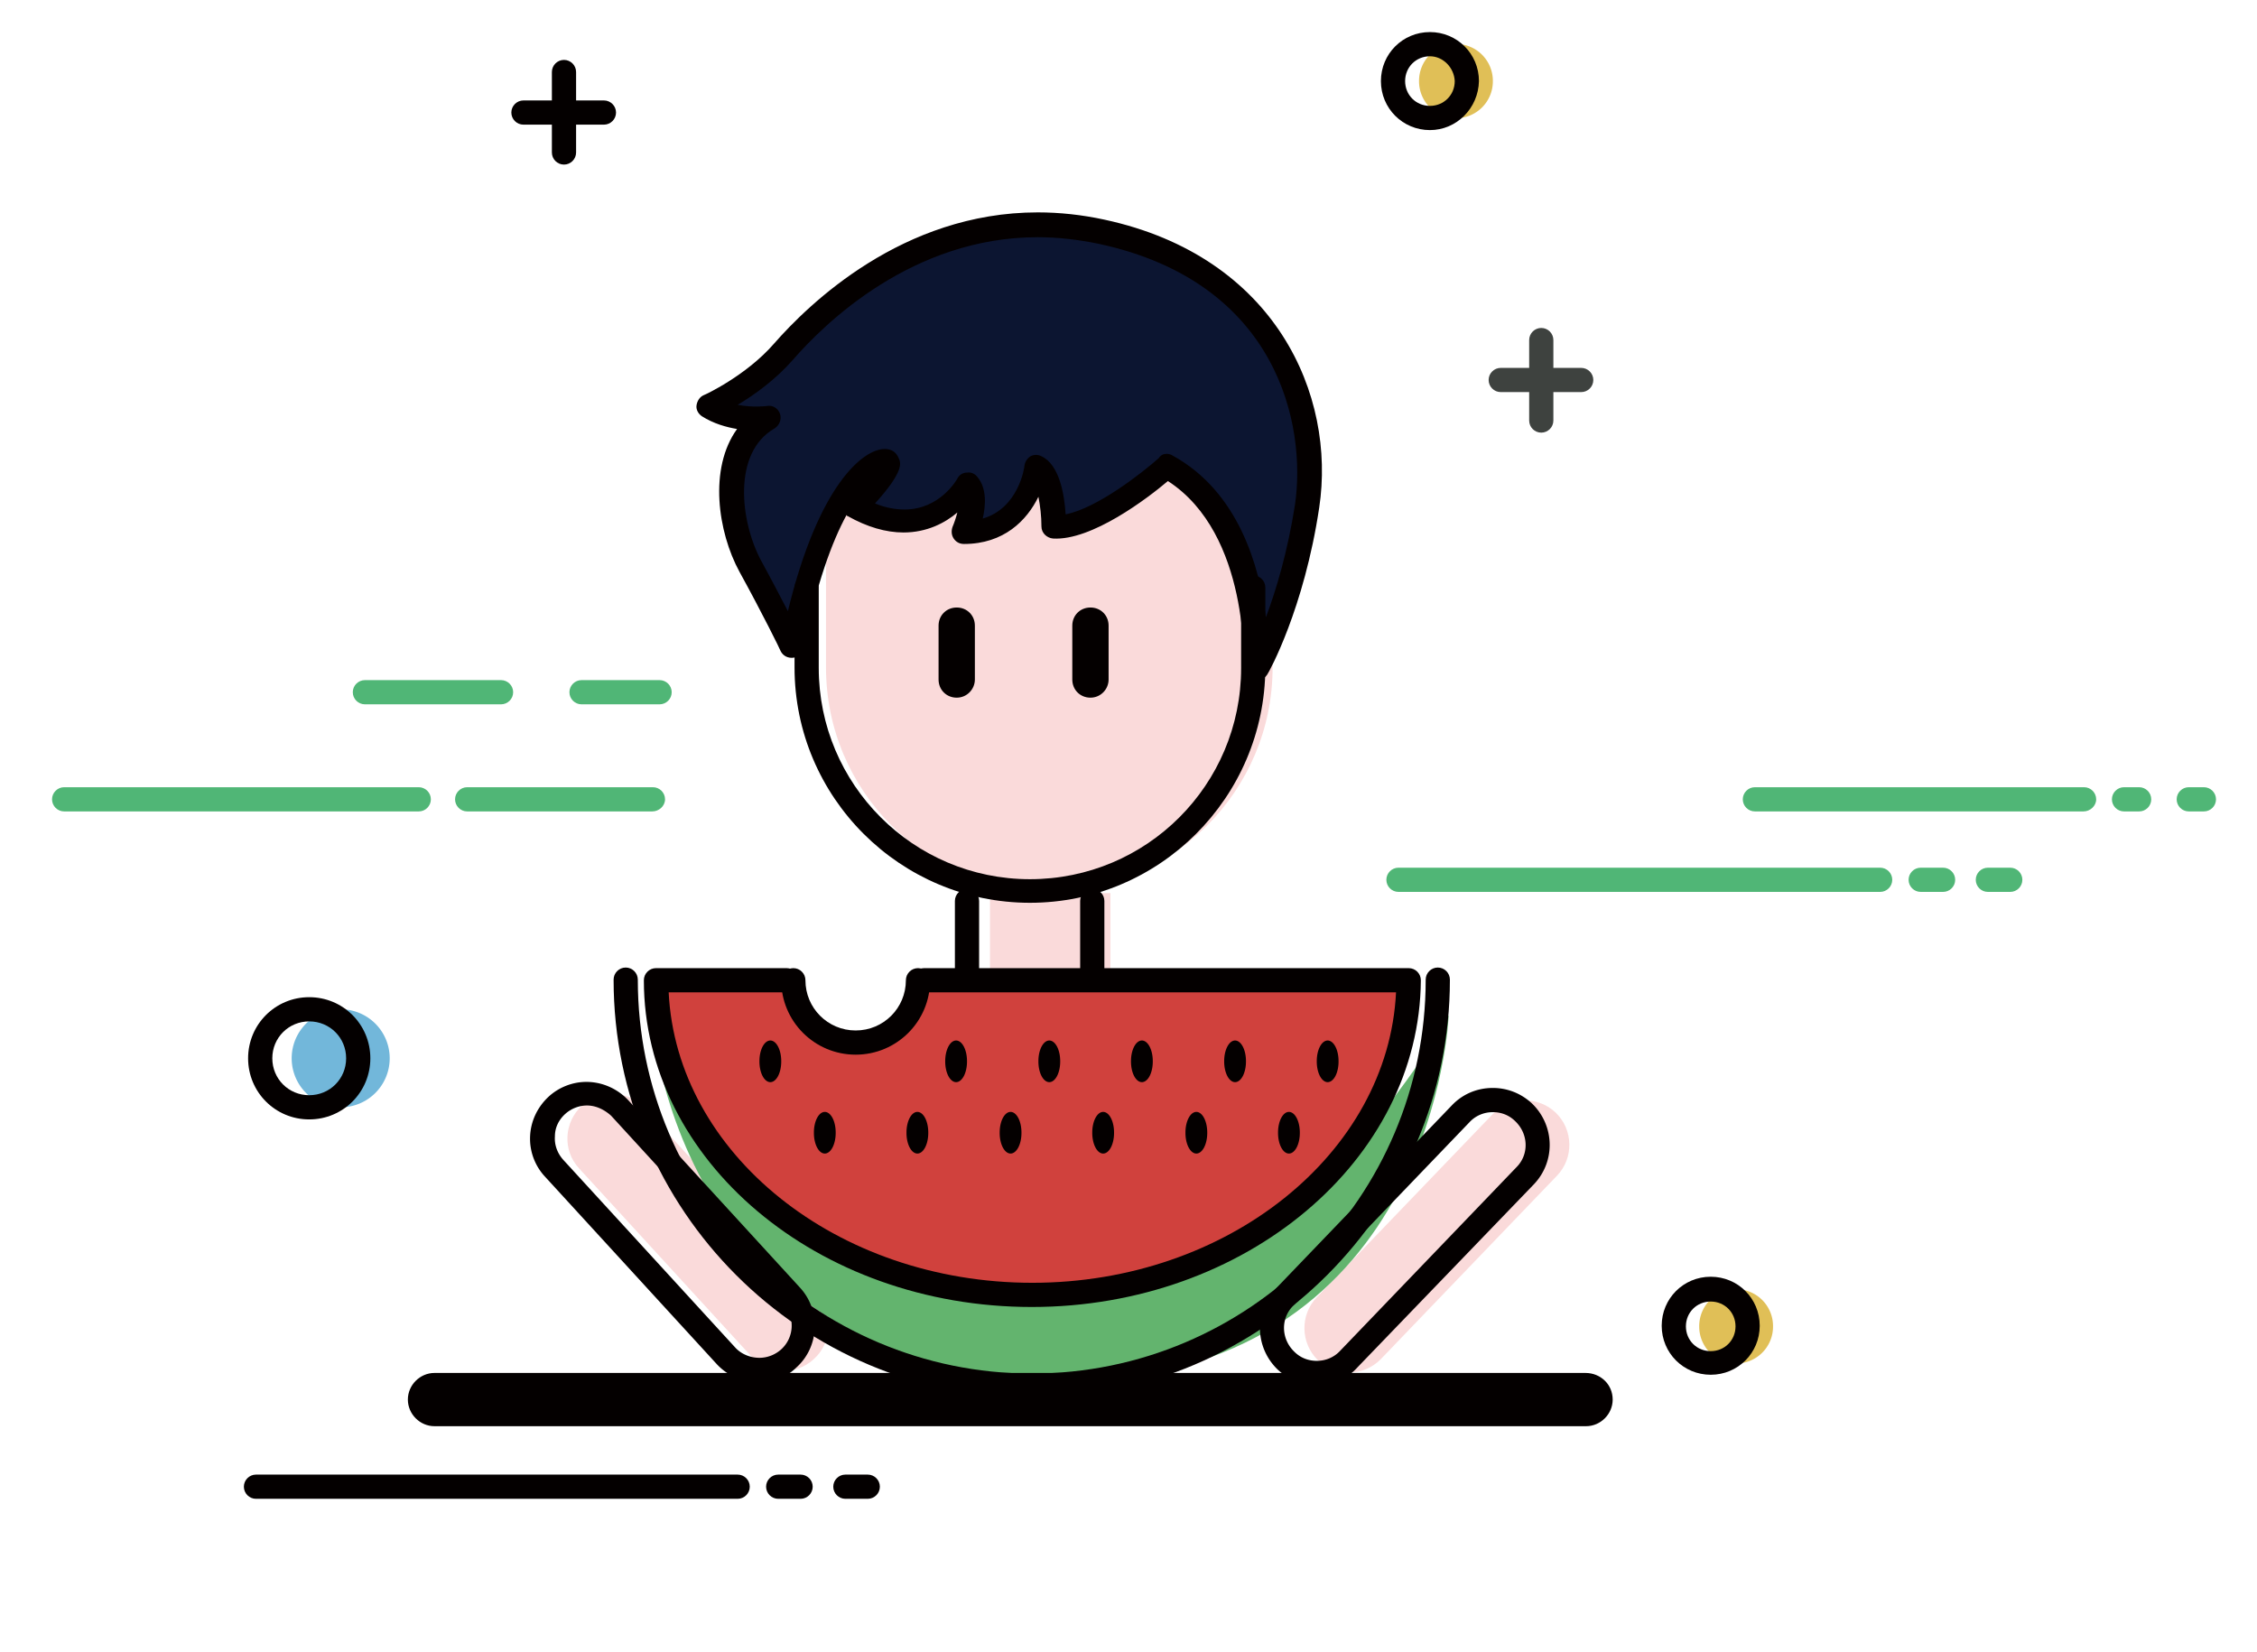 <?xml version="1.0" standalone="no"?><!DOCTYPE svg PUBLIC "-//W3C//DTD SVG 1.1//EN" "http://www.w3.org/Graphics/SVG/1.1/DTD/svg11.dtd"><svg t="1684152196761" class="icon" viewBox="0 0 1399 1024" version="1.1" xmlns="http://www.w3.org/2000/svg" p-id="3298" xmlns:xlink="http://www.w3.org/1999/xlink" width="273.242" height="200"><path d="M1076.138 822.201m-22.881 0a22.881 22.881 0 1 0 45.761 0 22.881 22.881 0 1 0-45.761 0Z" fill="#E0BF57" p-id="3299"></path><path d="M211.177 656.035m-30.382 0a30.382 30.382 0 1 0 60.765 0 30.382 30.382 0 1 0-60.765 0Z" fill="#72B7DA" p-id="3300"></path><path d="M902.47 50.262m-22.881 0a22.881 22.881 0 1 0 45.761 0 22.881 22.881 0 1 0-45.761 0Z" fill="#E0BF57" p-id="3301"></path><path d="M724.302 288.821s-44.261 39.01-70.142 37.134c0 0 0-31.883-10.878-37.134 0 0-5.626 40.885-44.261 40.885 0 0 9.377-21.38 1.875-30.007 0 0-22.13 40.885-70.142 14.253 0 0 27.757-28.507 18.379-28.507s-38.634 22.881-57.014 115.153c0 0-10.878-22.881-25.881-49.512-14.629-26.632-20.255-74.643 10.878-92.273 0 0-20.255 3.376-36.759-7.127 0 0 27.757-12.378 46.136-33.758s90.397-97.524 197.298-74.643c106.901 22.881 136.533 108.026 127.156 170.292-9.377 61.89-31.508 100.9-31.508 100.9S785.067 322.579 724.302 288.821z" fill="#0C1531" p-id="3302"></path><path d="M512 314.327v99.399c0 76.519 61.89 138.409 138.409 138.409s138.409-61.89 138.409-138.409l-0.375-25.881-9.377 1.125s-12.378-54.013-30.382-73.143c-18.004-19.505-30.007-27.007-30.007-27.007s-52.513 36.009-61.14 36.759c-9.002 0.75-18.004-30.382-18.004-30.382s-12.378 24.756-24.756 28.882c-12.378 4.126-19.505-1.5-19.505-1.5v-23.256s-18.004 24.756-30.382 23.256c-12.753-1.125-52.888-8.252-52.888-8.252zM613.65 553.635h74.643v56.639h-74.643zM506.374 803.446c10.127 11.253 9.377 28.882-1.875 39.01-11.253 10.503-28.882 9.377-39.01-1.875l-106.526-116.278c-10.503-11.253-9.377-28.882 1.875-39.01 11.253-10.503 28.882-9.377 39.01 1.875l106.526 116.278zM855.959 842.456c-10.503 10.878-28.132 11.253-39.01 0.75-10.878-10.503-11.253-28.132-0.75-39.01l109.152-113.653c10.503-10.878 28.132-11.253 39.01-0.75 10.878 10.503 11.253 28.132 0.75 39.01l-109.152 113.653z" fill="#FADADA" p-id="3303"></path><path d="M570.889 614.4H405.099c0 107.651 104.275 195.048 232.932 195.048s232.932-87.396 232.932-195.048h-300.073zM528.879 653.034c-21.38 0-38.634-17.254-38.634-38.634h77.269c0 21.38-17.254 38.634-38.634 38.634z" fill="#D0413D" p-id="3304"></path><path d="M402.848 621.152s8.252 235.182 265.565 235.182c221.304-8.252 229.556-226.93 229.556-226.93s-94.898 176.293-240.809 176.293c-234.057-0.375-254.312-184.545-254.312-184.545z" fill="#63B46E" p-id="3305"></path><path d="M638.406 559.637c-80.27 0-145.911-65.266-145.911-145.911V364.214c0-4.126 3.376-7.502 7.502-7.502s7.502 3.376 7.502 7.502v49.887c0 72.018 58.514 130.907 130.907 130.907s130.907-58.514 130.907-130.907V364.214c0-4.126 3.376-7.502 7.502-7.502s7.502 3.376 7.502 7.502v49.887c-0.375 80.27-65.641 145.536-145.911 145.536z" fill="#040000" p-id="3306"></path><path d="M778.315 422.353c-0.75 0-1.5 0-2.251-0.375-3.376-1.125-5.626-4.126-5.251-7.502 0-0.75 4.126-83.27-46.886-116.278-12.378 10.503-47.262 37.134-71.267 35.634-3.751-0.375-7.127-3.376-7.127-7.502 0-6.377-0.75-12.753-1.875-18.379-7.127 14.629-21.38 29.257-46.136 29.257-2.626 0-4.876-1.125-6.377-3.376-1.5-2.251-1.5-4.876-0.75-7.127 1.125-2.626 2.251-6.001 3.001-9.002-7.502 6.377-18.755 12.378-33.383 12.378-10.878 0-22.505-3.376-34.508-10.127-0.375 0-0.75-0.375-0.75-0.75-9.002 16.504-18.755 42.76-26.632 82.52-0.75 3.001-3.376 5.626-6.377 6.001-3.376 0.375-6.377-1.125-7.877-4.126 0-0.375-11.253-23.256-25.506-49.137-13.503-24.756-19.13-64.141-1.5-88.522-6.752-1.125-14.629-3.376-21.755-7.877-2.251-1.5-3.751-4.126-3.376-6.752 0.375-2.626 1.875-5.251 4.501-6.377 0.375 0 26.256-12.003 43.511-31.883 21.38-24.381 79.519-81.395 163.54-81.395 13.503 0 27.382 1.5 41.26 4.501 106.151 22.881 143.66 108.777 133.158 178.544-9.377 62.64-31.133 102.025-32.258 103.525-1.875 2.626-4.501 4.126-7.127 4.126zM723.177 281.319c1.125 0 2.626 0.375 3.751 1.125 40.885 22.505 53.638 68.642 57.764 100.149 6.377-16.879 13.503-40.885 18.004-69.767 7.127-48.762-10.127-137.659-121.53-161.664-12.753-2.626-25.506-4.126-37.884-4.126-77.644 0-132.032 53.263-151.912 76.144-10.878 12.378-24.006 21.755-34.133 27.757 9.377 1.875 18.004 0.75 18.004 0.75 3.751-0.75 7.127 1.5 8.252 4.876 1.125 3.376-0.375 7.127-3.376 9.002-26.256 15.004-21.38 57.764-8.252 82.145 6.377 11.628 12.003 22.505 16.504 31.133 19.13-78.769 46.886-100.525 60.015-100.525 4.126 0 7.127 1.875 8.627 5.626 1.5 3.001 3.376 8.252-14.629 28.132 6.377 2.626 12.378 3.751 18.379 3.751 21.755 0 32.258-18.379 32.633-19.13 1.125-2.251 3.376-3.751 6.001-3.751 2.626-0.375 4.876 0.75 6.377 2.626 6.001 7.127 5.251 17.629 3.376 25.881 22.13-6.377 25.881-31.508 25.881-33.008 0.375-2.251 1.875-4.501 3.751-5.626 2.251-1.125 4.501-1.125 6.752 0 11.253 5.251 14.253 24.006 15.004 36.009 19.505-3.751 47.637-25.881 57.764-34.884 1.125-1.875 3.001-2.626 4.876-2.626zM599.396 612.149c-4.126 0-7.502-3.376-7.502-7.502v-46.136c0-4.126 3.376-7.502 7.502-7.502s7.502 3.376 7.502 7.502v46.136c0 4.126-3.001 7.502-7.502 7.502zM677.04 612.149c-4.126 0-7.502-3.376-7.502-7.502v-46.136c0-4.126 3.376-7.502 7.502-7.502s7.502 3.376 7.502 7.502v46.136c0 4.126-3.376 7.502-7.502 7.502zM999.619 867.587c0 9.002-7.502 16.504-16.504 16.504H269.316c-9.002 0-16.504-7.502-16.504-16.504 0-9.002 7.502-16.504 16.504-16.504H982.74c9.377 0 16.879 7.127 16.879 16.504z" fill="#040000" p-id="3307"></path><path d="M470.365 857.084c-9.752 0-19.13-4.126-25.881-11.253l-106.526-116.278a34.471 34.471 0 0 1-9.377-25.131c0.375-9.377 4.501-18.004 11.253-24.381 6.377-6.001 15.004-9.377 23.631-9.377 9.752 0 19.13 4.126 25.881 11.253l106.526 116.278c13.128 14.253 12.003 36.759-2.251 49.512-6.001 6.001-14.629 9.377-23.256 9.377zM363.839 685.292c-4.876 0-9.752 1.875-13.503 5.251-4.126 3.751-6.377 8.627-6.377 13.878-0.375 5.251 1.5 10.503 5.251 14.629l106.526 116.278c3.751 4.126 9.377 6.377 15.004 6.377 4.876 0 9.752-1.875 13.503-5.251 8.252-7.502 8.627-20.255 1.125-28.507l-106.526-116.278c-4.126-3.751-9.377-6.377-15.004-6.377zM816.199 858.585c-9.002 0-17.629-3.376-24.381-9.752-13.878-13.503-14.629-35.634-1.125-49.887l109.152-113.653c6.752-7.127 15.754-10.878 25.506-10.878 9.002 0 17.629 3.376 24.381 9.752 13.878 13.503 14.629 35.634 1.125 49.887L841.33 847.707c-6.377 7.127-15.379 10.878-25.131 10.878z m109.152-169.166c-5.626 0-10.878 2.251-14.629 6.377l-109.152 113.653c-7.877 7.877-7.502 20.63 0.75 28.507 3.751 3.751 8.627 5.626 13.878 5.626 5.626 0 10.878-2.251 14.629-6.377l109.152-113.653c7.877-7.877 7.502-20.63-0.75-28.507-3.751-3.751-8.627-5.626-13.878-5.626z" fill="#040000" p-id="3308"></path><path d="M639.531 866.462c-142.91 0-259.188-116.278-259.188-259.188 0-4.126 3.376-7.502 7.502-7.502s7.502 3.376 7.502 7.502c0 134.658 109.527 244.185 244.185 244.185s244.185-109.527 244.185-244.185c0-4.126 3.376-7.502 7.502-7.502s7.502 3.376 7.502 7.502c0 142.535-116.278 259.188-259.188 259.188z" fill="#040000" p-id="3309"></path><path d="M639.531 810.198c-132.782 0-240.434-90.772-240.434-202.549 0-4.126 3.376-7.502 7.502-7.502H487.619c4.126 0 7.502 3.376 7.502 7.502s-3.376 7.502-7.502 7.502h-73.143c4.876 99.774 103.9 180.044 225.43 180.044 121.155 0 220.554-80.27 225.43-180.044h-292.571c-4.126 0-7.502-3.376-7.502-7.502s3.376-7.502 7.502-7.502h300.448c4.126 0 7.502 3.376 7.502 7.502-0.75 111.402-108.401 202.549-241.184 202.549z" fill="#040000" p-id="3310"></path><path d="M470.74 657.911a12.753 6.752 90 1 0 13.503 0 12.753 6.752 90 1 0-13.503 0Z" fill="#040000" p-id="3311"></path><path d="M585.893 657.911a12.753 6.752 90 1 0 13.503 0 12.753 6.752 90 1 0-13.503 0Z" fill="#040000" p-id="3312"></path><path d="M643.657 657.911a12.753 6.752 90 1 0 13.503 0 12.753 6.752 90 1 0-13.503 0Z" fill="#040000" p-id="3313"></path><path d="M701.046 657.911a12.753 6.752 90 1 0 13.503 0 12.753 6.752 90 1 0-13.503 0Z" fill="#040000" p-id="3314"></path><path d="M758.81 657.911a12.753 6.752 90 1 0 13.503 0 12.753 6.752 90 1 0-13.503 0Z" fill="#040000" p-id="3315"></path><path d="M816.199 657.911a12.753 6.752 90 1 0 13.503 0 12.753 6.752 90 1 0-13.503 0Z" fill="#040000" p-id="3316"></path><path d="M504.498 702.171a12.753 6.752 90 1 0 13.503 0 12.753 6.752 90 1 0-13.503 0Z" fill="#040000" p-id="3317"></path><path d="M561.887 702.171a12.753 6.752 90 1 0 13.503 0 12.753 6.752 90 1 0-13.503 0Z" fill="#040000" p-id="3318"></path><path d="M619.651 702.171a12.753 6.752 90 1 0 13.503 0 12.753 6.752 90 1 0-13.503 0Z" fill="#040000" p-id="3319"></path><path d="M677.04 702.171a12.753 6.752 90 1 0 13.503 0 12.753 6.752 90 1 0-13.503 0Z" fill="#040000" p-id="3320"></path><path d="M734.804 702.171a12.753 6.752 90 1 0 13.503 0 12.753 6.752 90 1 0-13.503 0Z" fill="#040000" p-id="3321"></path><path d="M792.193 702.171a12.753 6.752 90 1 0 13.503 0 12.753 6.752 90 1 0-13.503 0Z" fill="#040000" p-id="3322"></path><path d="M530.379 653.785c-25.506 0-46.136-20.63-46.136-46.136 0-4.126 3.376-7.502 7.502-7.502s7.502 3.376 7.502 7.502c0 17.254 13.878 31.133 31.133 31.133 17.254 0 31.133-13.878 31.133-31.133 0-4.126 3.376-7.502 7.502-7.502s7.502 3.376 7.502 7.502c0 25.506-20.63 46.136-46.136 46.136z" fill="#040000" p-id="3323"></path><path d="M1165.41 552.885h-298.573c-4.126 0-7.502-3.376-7.502-7.502s3.376-7.502 7.502-7.502h298.573c4.126 0 7.502 3.376 7.502 7.502s-3.376 7.502-7.502 7.502zM259.563 502.998H39.76c-4.126 0-7.502-3.376-7.502-7.502s3.376-7.502 7.502-7.502h219.804c4.126 0 7.502 3.376 7.502 7.502s-3.376 7.502-7.502 7.502zM408.85 436.607H360.463c-4.126 0-7.502-3.376-7.502-7.502s3.376-7.502 7.502-7.502H408.85c4.126 0 7.502 3.376 7.502 7.502s-3.376 7.502-7.502 7.502zM310.576 436.607H226.18c-4.126 0-7.502-3.376-7.502-7.502s3.376-7.502 7.502-7.502h84.396c4.126 0 7.502 3.376 7.502 7.502s-3.376 7.502-7.502 7.502zM404.349 502.998H289.571c-4.126 0-7.502-3.376-7.502-7.502s3.376-7.502 7.502-7.502h115.153c4.126 0 7.502 3.376 7.502 7.502s-3.751 7.502-7.877 7.502zM1204.419 552.885h-13.878c-4.126 0-7.502-3.376-7.502-7.502s3.376-7.502 7.502-7.502h13.878c4.126 0 7.502 3.376 7.502 7.502s-3.376 7.502-7.502 7.502zM1246.054 552.885h-13.878c-4.126 0-7.502-3.376-7.502-7.502s3.376-7.502 7.502-7.502h13.878c4.126 0 7.502 3.376 7.502 7.502s-3.376 7.502-7.502 7.502z" fill="#50B676" p-id="3324"></path><path d="M457.237 929.102H158.664c-4.126 0-7.502-3.376-7.502-7.502s3.376-7.502 7.502-7.502h298.573c4.126 0 7.502 3.376 7.502 7.502s-3.376 7.502-7.502 7.502zM496.246 929.102h-13.878c-4.126 0-7.502-3.376-7.502-7.502s3.376-7.502 7.502-7.502h13.878c4.126 0 7.502 3.376 7.502 7.502s-3.376 7.502-7.502 7.502zM537.881 929.102h-13.878c-4.126 0-7.502-3.376-7.502-7.502s3.376-7.502 7.502-7.502h13.878c4.126 0 7.502 3.376 7.502 7.502s-3.376 7.502-7.502 7.502z" fill="#040000" p-id="3325"></path><path d="M1291.44 502.998H1087.766c-4.126 0-7.502-3.376-7.502-7.502s3.376-7.502 7.502-7.502h204.05c4.126 0 7.502 3.376 7.502 7.502s-3.751 7.502-7.877 7.502zM1325.949 502.998H1316.571c-4.126 0-7.502-3.376-7.502-7.502s3.376-7.502 7.502-7.502h9.377c4.126 0 7.502 3.376 7.502 7.502s-3.376 7.502-7.502 7.502zM1366.084 502.998h-9.377c-4.126 0-7.502-3.376-7.502-7.502s3.376-7.502 7.502-7.502h9.377c4.126 0 7.502 3.376 7.502 7.502s-3.376 7.502-7.502 7.502z" fill="#50B676" p-id="3326"></path><path d="M980.114 243.059H930.227c-4.126 0-7.502-3.376-7.502-7.502s3.376-7.502 7.502-7.502h49.887c4.126 0 7.502 3.376 7.502 7.502s-3.376 7.502-7.502 7.502z" fill="#3E423F" p-id="3327"></path><path d="M955.358 268.19c-4.126 0-7.502-3.376-7.502-7.502V210.801c0-4.126 3.376-7.502 7.502-7.502s7.502 3.376 7.502 7.502v49.887c0 4.126-3.376 7.502-7.502 7.502z" fill="#3E423F" p-id="3328"></path><path d="M374.341 77.269H324.454c-4.126 0-7.502-3.376-7.502-7.502s3.376-7.502 7.502-7.502h49.887c4.126 0 7.502 3.376 7.502 7.502s-3.376 7.502-7.502 7.502z" fill="#040000" p-id="3329"></path><path d="M349.585 102.025c-4.126 0-7.502-3.376-7.502-7.502V44.636c0-4.126 3.376-7.502 7.502-7.502s7.502 3.376 7.502 7.502v49.887c0 4.126-3.376 7.502-7.502 7.502zM191.672 693.919c-21.005 0-37.884-16.879-37.884-37.884s16.879-37.884 37.884-37.884 37.884 16.879 37.884 37.884S212.677 693.919 191.672 693.919z m0-60.765c-12.753 0-22.881 10.127-22.881 22.881s10.127 22.881 22.881 22.881 22.881-10.127 22.881-22.881-10.127-22.881-22.881-22.881zM1060.384 852.208c-16.879 0-30.382-13.503-30.382-30.382s13.503-30.382 30.382-30.382 30.382 13.503 30.382 30.382-13.503 30.382-30.382 30.382z m0-45.386c-8.627 0-15.379 6.752-15.379 15.379s6.752 15.379 15.379 15.379 15.379-6.752 15.379-15.379-6.752-15.379-15.379-15.379zM886.341 80.645c-16.879 0-30.382-13.503-30.382-30.382s13.503-30.382 30.382-30.382 30.382 13.503 30.382 30.382c-0.375 16.879-13.878 30.382-30.382 30.382z m0-45.761c-8.627 0-15.379 6.752-15.379 15.379s6.752 15.379 15.379 15.379 15.379-6.752 15.379-15.379c-0.375-8.252-7.127-15.379-15.379-15.379zM593.02 432.481c-6.377 0-11.253-4.876-11.253-11.253v-33.383c0-6.377 4.876-11.253 11.253-11.253s11.253 4.876 11.253 11.253v33.383c0 6.001-4.876 11.253-11.253 11.253z" fill="#040000" p-id="3330"></path><path d="M675.915 432.481c-6.377 0-11.253-4.876-11.253-11.253v-33.383c0-6.377 4.876-11.253 11.253-11.253s11.253 4.876 11.253 11.253v33.383c0 6.001-4.876 11.253-11.253 11.253z" fill="#040000" p-id="3331"></path></svg>